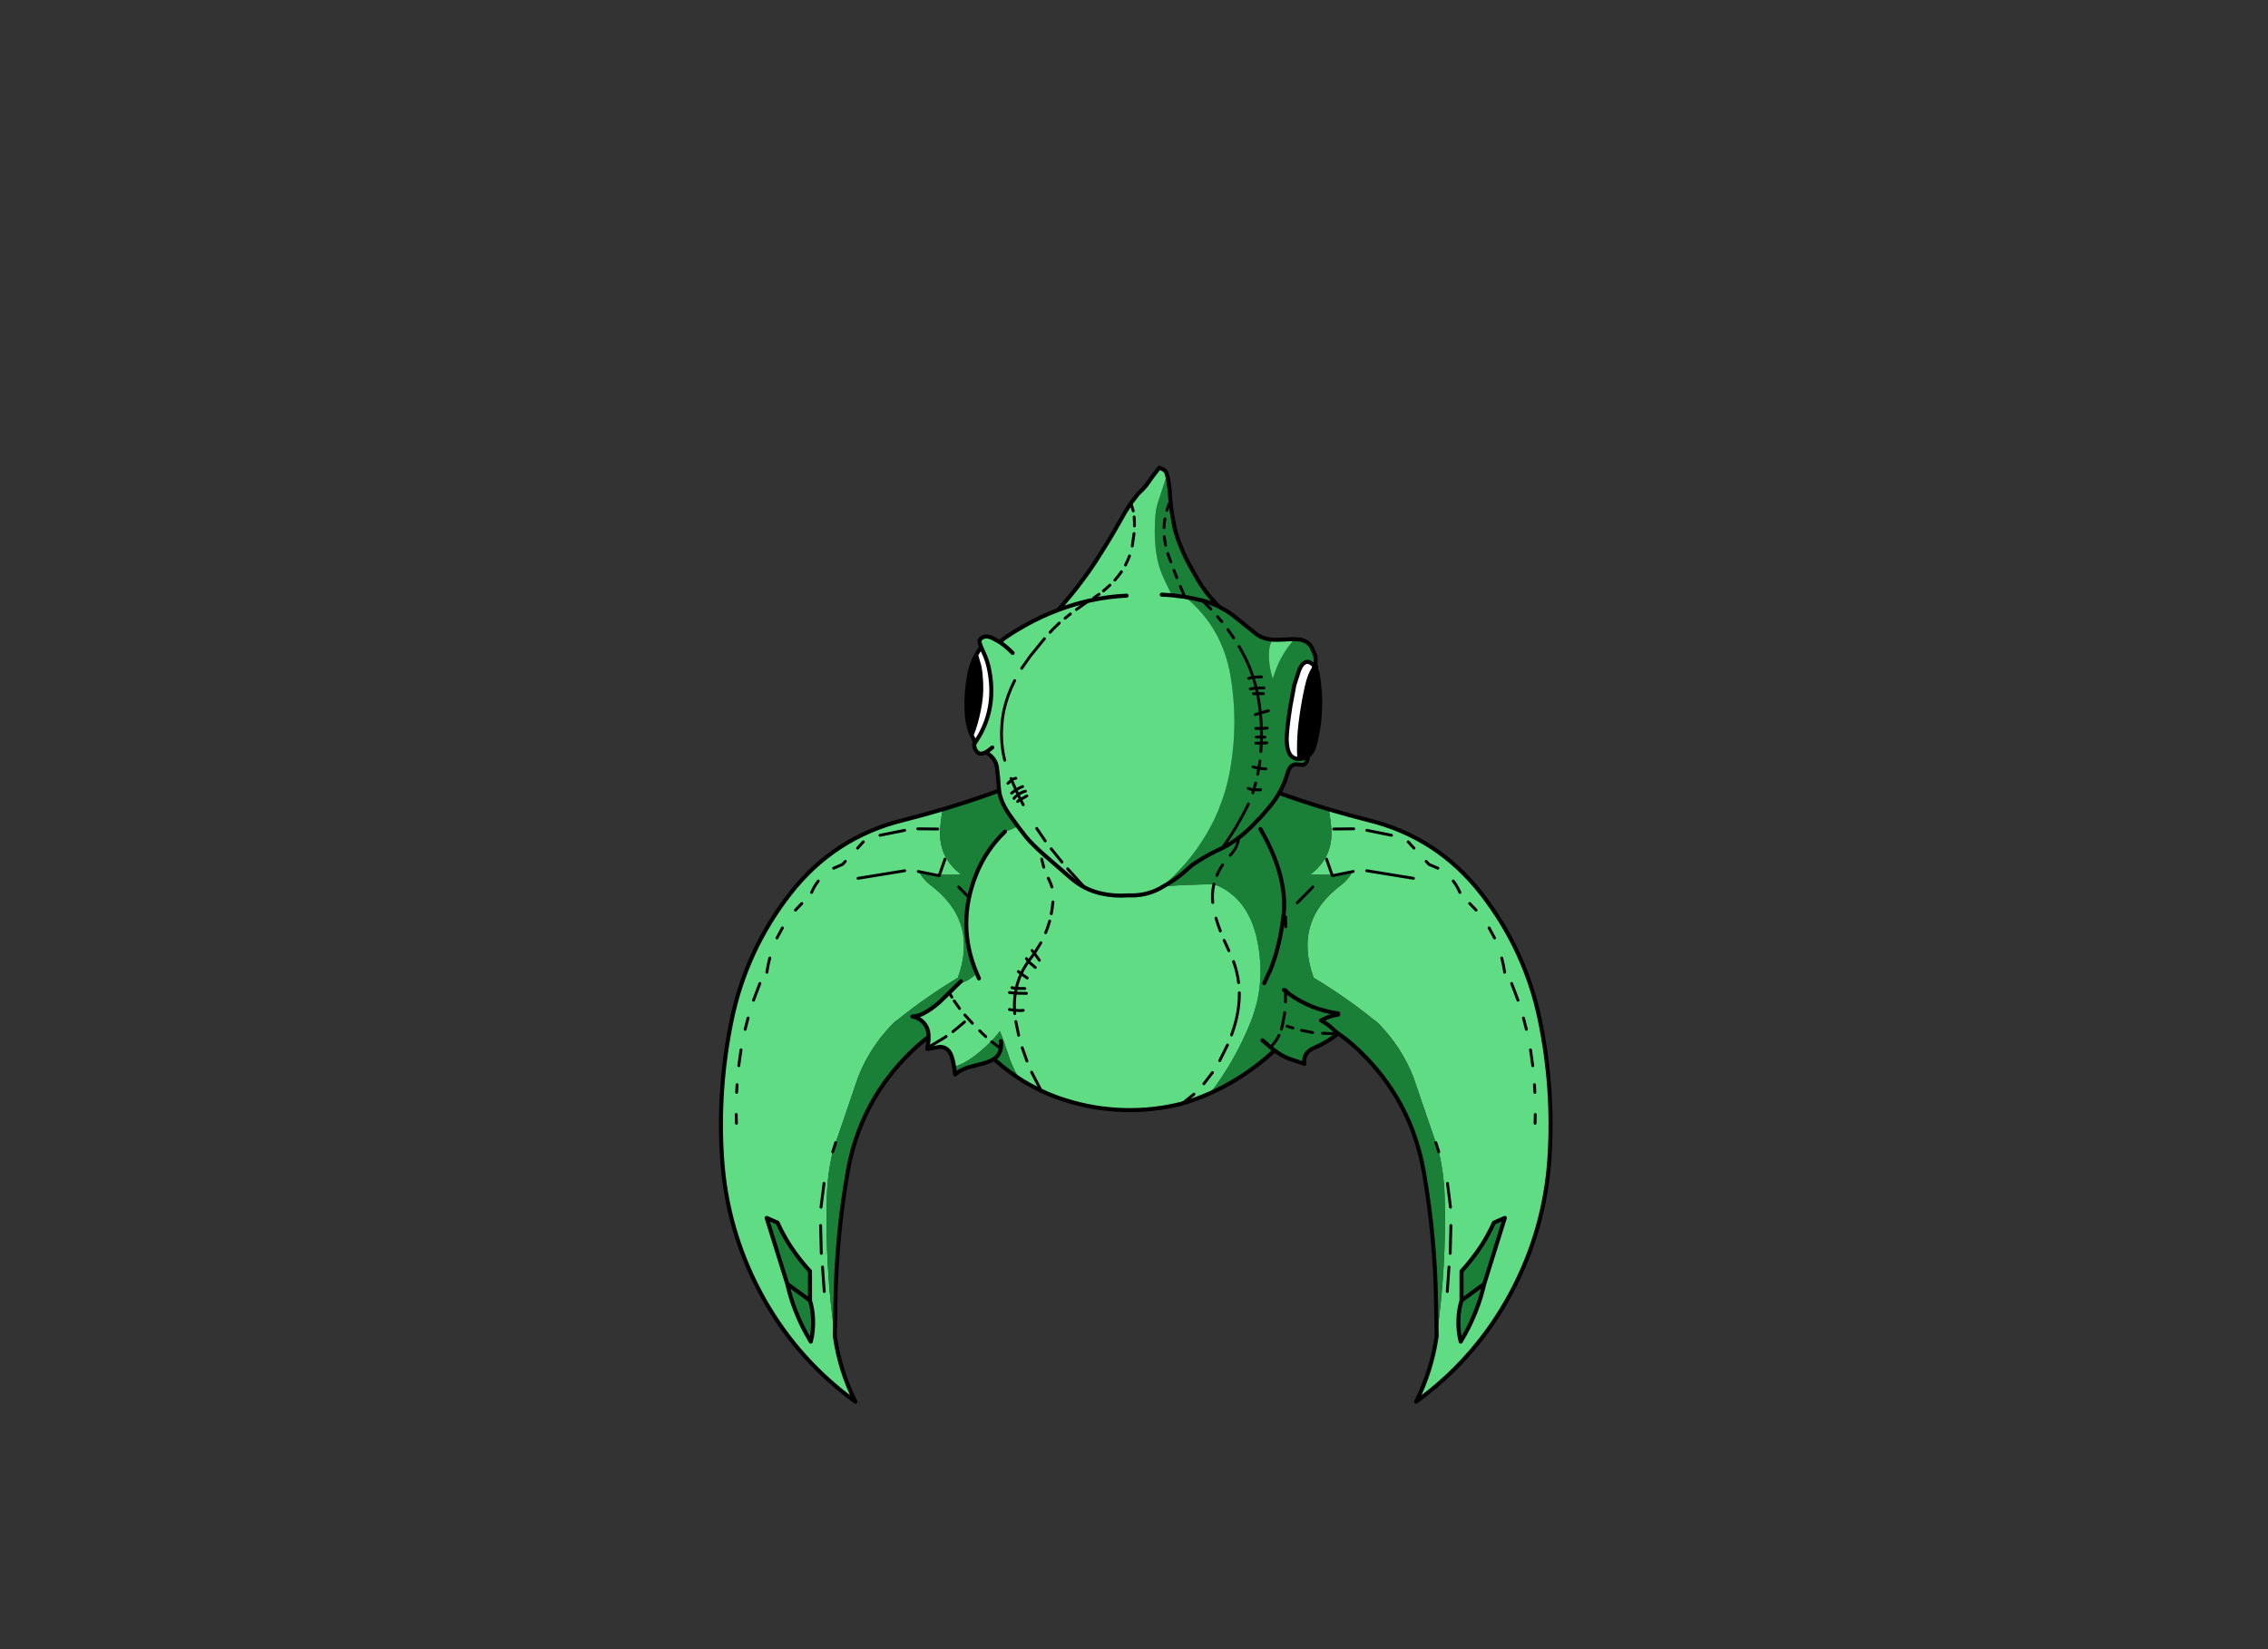 <?xml version="1.0" encoding="utf-8"?>
<!DOCTYPE svg PUBLIC "-//W3C//DTD SVG 1.1//EN" "http://www.w3.org/Graphics/SVG/1.1/DTD/svg11.dtd">
<svg version="1.1" xmlns="http://www.w3.org/2000/svg" xmlns:xlink="http://www.w3.org/1999/xlink" viewBox="0 0 11000 8000">

<rect x="0" y="0" width="11000" height="8000" fill="#333333" stroke="none"/>

<g enable-background="new">

<g>

<g>

<g transform="matrix(-0.49 0 0 0.49 6058 4414)">

<g>

<path fill-opacity="1.000" fill="#60DD84" d="M -2532 3049 L -2424 3096 Q -2370 3216 -2296 3330 Q -2209 3461 -2103 3577 L -2103 3867 Q -2077 3952 -2073 4045 Q -2067 4163 -2095 4274 L -2133 4208 Q -2268 3966 -2328 3702 L -2532 3049 Z M -789 -996 Q -982 -939 -1179 -889 Q -1863 -721 -2299 -162 Q -2735 399 -2878 1089 Q -3019 1771 -2973 2463 Q -2926 3166 -2594 3789 Q -2268 4399 -1721 4818 L -1654 4868 Q -1808 4561 -1857 4219 Q -1956 3532 -1936 2836 Q -1930 2612 -1878 2395 L -1849 2304 L -1716 1917 L -1715 1914 L -1678 1805 L -1626 1653 Q -1511 1363 -1292 1135 L -1259 1103 L -1255 1099 L -1250 1099 Q -958 862 -639 671 Q -436 106 -915 -249 Q -982 -300 -1024 -379 L -1024 -379 L -909 -356 L -904 -355 L -825 -339 L -821 -348 L -605 -349 Q -836 -522 -814 -808 Q -807 -903 -789 -996 Z">

</path>

<path fill-opacity="1.000" fill="#1A8037" d="M 94 -1334 L 97 -1318 L 79 -1302 Q -342 -1129 -789 -996 Q -807 -903 -814 -808 Q -836 -522 -605 -349 L -821 -348 L -825 -339 L -904 -355 L -909 -356 L -1024 -379 L -1024 -379 Q -982 -300 -915 -249 Q -436 106 -639 671 Q -958 862 -1250 1099 L -1255 1099 L -1259 1103 L -1292 1135 Q -1511 1363 -1626 1653 L -1678 1805 L -1715 1914 L -1716 1917 L -1849 2304 L -1878 2395 Q -1930 2612 -1936 2836 Q -1956 3532 -1857 4219 L -1851 3879 Q -1841 3232 -1731 2599 Q -1609 1892 -1094 1397 Q -653 972 -72 972 Q 51 972 180 991 L 180 992 Q 321 287 316 -428 Q 312 -887 124 -1304 L 124 -1306 L 115 -1314 L 117 -1316 L 109 -1321 L 101 -1329 L 94 -1334 Z M -2532 3049 L -2328 3702 Q -2268 3966 -2133 4208 L -2095 4274 Q -2067 4163 -2073 4045 Q -2077 3952 -2103 3867 L -2103 3577 Q -2209 3461 -2296 3330 Q -2370 3216 -2424 3096 L -2532 3049 Z">

</path>

<path fill="none" stroke-opacity="1.000" stroke="rgb(0,0,0)" stroke-linejoin="round" stroke-linecap="round" stroke-width="40" d="M 97 -1318 L 112 -1317 L 101 -1328 L 97 -1318 Z M 97 -1318 L 94 -1334 L 101 -1329 M 117 -1316 L 124 -1306 L 124 -1304 Q 312 -887 316 -428 Q 321 287 180 992 M 180 991 Q -560 882 -1094 1397 Q -1609 1892 -1731 2599 Q -1841 3232 -1851 3879 L -1857 4219 Q -1808 4561 -1654 4868 L -1721 4818 Q -2268 4399 -2594 3789 Q -2926 3166 -2973 2463 Q -3019 1771 -2878 1089 Q -2735 399 -2299 -162 Q -1863 -721 -1179 -889 Q -982 -939 -789 -996 Q -342 -1129 79 -1302 L 97 -1318 M 101 -1328 L 101 -1329 L 100 -1328 L 101 -1328 Z M 97 -1330 L 100 -1328 M 124 -1304 L 114 -1315 L 112 -1317 L 113 -1317 L 109 -1321 M 114 -1315 L 113 -1317 L 115 -1314 L 117 -1316 M 124 -1306 L 115 -1314 L 114 -1315 M -2328 3702 L -2103 3867 L -2103 3577 Q -2209 3461 -2296 3330 Q -2370 3216 -2424 3096 L -2532 3049 L -2328 3702 Z M -2328 3702 Q -2268 3966 -2133 4208 L -2095 4274 Q -2067 4163 -2073 4045 Q -2077 3952 -2103 3867">

</path>

<path fill="none" stroke-opacity="1.000" stroke="rgb(0,0,0)" stroke-linejoin="round" stroke-linecap="round" stroke-width="28.572" d="M 101 -1329 L 109 -1321 L 117 -1316 M 94 -1334 L 97 -1330 M -2087 -173 Q -2060 -236 -2021 -286 M -1869 -413 L -1782 -450 L -1753 -481 M -1410 -739 L -1166 -788 M -1024 -379 L -1031 -381 M -1036 -803 L -838 -801 M -1849 2304 L -1878 2395 M -909 -356 L -1024 -379 M -821 -348 L -825 -339 L -904 -355 M -477 -70 L -631 -227 M -767 -503 L -821 -348 M -1165 -388 L -1627 -313 M -1632 -612 L -1575 -674 M -156 446 L -156 375 L -170 351 L -171 397 M -203 345 L -203 299 L -170 351 M -275 194 L -362 70 L -363 167 M -2430 278 L -2376 178 M -2530 617 Q -2519 544 -2501 476 M -2662 894 L -2599 728 M -2808 1542 L -2786 1385 M -2829 1806 L -2825 1730 M -2745 1182 L -2716 1070 M -1964 2707 L -1994 2943 M -2831 2112 L -2833 2025 M -1979 3535 L -1962 3778 M -1998 3124 L -1991 3400 M -2247 2 L -2184 -64">

</path>

</g>

</g>

<g transform="matrix(0.49 0 0 0.49 4959 4414)">

<g>

<path fill-opacity="1.000" fill="#60DD84" d="M -2532 3049 L -2424 3096 Q -2370 3216 -2296 3330 Q -2209 3461 -2103 3577 L -2103 3867 Q -2077 3952 -2073 4045 Q -2067 4163 -2095 4274 L -2133 4208 Q -2268 3966 -2328 3702 L -2532 3049 Z M -789 -996 Q -982 -939 -1179 -889 Q -1863 -721 -2299 -162 Q -2735 399 -2878 1089 Q -3019 1771 -2973 2463 Q -2926 3166 -2594 3789 Q -2268 4399 -1721 4818 L -1654 4868 Q -1808 4561 -1857 4219 Q -1956 3532 -1936 2836 Q -1930 2612 -1878 2395 L -1849 2304 L -1716 1917 L -1715 1914 L -1678 1805 L -1626 1653 Q -1511 1363 -1292 1135 L -1259 1103 L -1255 1099 L -1250 1099 Q -958 862 -639 671 Q -436 106 -915 -249 Q -982 -300 -1024 -379 L -1024 -379 L -909 -356 L -904 -355 L -825 -339 L -821 -348 L -605 -349 Q -836 -522 -814 -808 Q -807 -903 -789 -996 Z">

</path>

<path fill-opacity="1.000" fill="#1A8037" d="M 94 -1334 L 97 -1318 L 79 -1302 Q -342 -1129 -789 -996 Q -807 -903 -814 -808 Q -836 -522 -605 -349 L -821 -348 L -825 -339 L -904 -355 L -909 -356 L -1024 -379 L -1024 -379 Q -982 -300 -915 -249 Q -436 106 -639 671 Q -958 862 -1250 1099 L -1255 1099 L -1259 1103 L -1292 1135 Q -1511 1363 -1626 1653 L -1678 1805 L -1715 1914 L -1716 1917 L -1849 2304 L -1878 2395 Q -1930 2612 -1936 2836 Q -1956 3532 -1857 4219 L -1851 3879 Q -1841 3232 -1731 2599 Q -1609 1892 -1094 1397 Q -653 972 -72 972 Q 51 972 180 991 L 180 992 Q 321 287 316 -428 Q 312 -887 124 -1304 L 124 -1306 L 115 -1314 L 117 -1316 L 109 -1321 L 101 -1329 L 94 -1334 Z M -2532 3049 L -2328 3702 Q -2268 3966 -2133 4208 L -2095 4274 Q -2067 4163 -2073 4045 Q -2077 3952 -2103 3867 L -2103 3577 Q -2209 3461 -2296 3330 Q -2370 3216 -2424 3096 L -2532 3049 Z">

</path>

<path fill="none" stroke-opacity="1.000" stroke="rgb(0,0,0)" stroke-linejoin="round" stroke-linecap="round" stroke-width="40" d="M 97 -1318 L 112 -1317 L 101 -1328 L 97 -1318 Z M 97 -1318 L 94 -1334 L 101 -1329 M 117 -1316 L 124 -1306 L 124 -1304 Q 312 -887 316 -428 Q 321 287 180 992 M 180 991 Q -560 882 -1094 1397 Q -1609 1892 -1731 2599 Q -1841 3232 -1851 3879 L -1857 4219 Q -1808 4561 -1654 4868 L -1721 4818 Q -2268 4399 -2594 3789 Q -2926 3166 -2973 2463 Q -3019 1771 -2878 1089 Q -2735 399 -2299 -162 Q -1863 -721 -1179 -889 Q -982 -939 -789 -996 Q -342 -1129 79 -1302 L 97 -1318 M 101 -1328 L 101 -1329 L 100 -1328 L 101 -1328 Z M 97 -1330 L 100 -1328 M 124 -1304 L 114 -1315 L 112 -1317 L 113 -1317 L 109 -1321 M 114 -1315 L 113 -1317 L 115 -1314 L 117 -1316 M 124 -1306 L 115 -1314 L 114 -1315 M -2328 3702 L -2103 3867 L -2103 3577 Q -2209 3461 -2296 3330 Q -2370 3216 -2424 3096 L -2532 3049 L -2328 3702 Z M -2328 3702 Q -2268 3966 -2133 4208 L -2095 4274 Q -2067 4163 -2073 4045 Q -2077 3952 -2103 3867">

</path>

<path fill="none" stroke-opacity="1.000" stroke="rgb(0,0,0)" stroke-linejoin="round" stroke-linecap="round" stroke-width="28.572" d="M 101 -1329 L 109 -1321 L 117 -1316 M 94 -1334 L 97 -1330 M -2087 -173 Q -2060 -236 -2021 -286 M -1869 -413 L -1782 -450 L -1753 -481 M -1410 -739 L -1166 -788 M -1024 -379 L -1031 -381 M -1036 -803 L -838 -801 M -1849 2304 L -1878 2395 M -909 -356 L -1024 -379 M -821 -348 L -825 -339 L -904 -355 M -477 -70 L -631 -227 M -767 -503 L -821 -348 M -1165 -388 L -1627 -313 M -1632 -612 L -1575 -674 M -156 446 L -156 375 L -170 351 L -171 397 M -203 345 L -203 299 L -170 351 M -275 194 L -362 70 L -363 167 M -2430 278 L -2376 178 M -2530 617 Q -2519 544 -2501 476 M -2662 894 L -2599 728 M -2808 1542 L -2786 1385 M -2829 1806 L -2825 1730 M -2745 1182 L -2716 1070 M -1964 2707 L -1994 2943 M -2831 2112 L -2833 2025 M -1979 3535 L -1962 3778 M -1998 3124 L -1991 3400 M -2247 2 L -2184 -64">

</path>

</g>

</g>

<g transform="matrix(0.49 0 0 0.49 5460 4587)">

<g>

<path fill-opacity="1.000" fill="#60DD84" d="M -512 -1437 Q -579 -1437 -654 -1411 Q -751 -1378 -879 -1295 Q -1015 -1206 -1088 -1170 Q -1143 -1142 -1189 -1130 L -1196 -1128 Q -1385 -946 -1482 -701 Q -1679 -206 -1474 277 Q -1522 322 -1570 348 Q -1612 370 -1662 383 L -1746 466 L -1848 564 Q -2009 702 -2111 702 Q -2112 702 -2112 702 L -2112 702 Q -2019 720 -1973 803 Q -1936 873 -1963 1012 L -1965 1023 L -1840 1003 Q -1754 1003 -1722 1100 Q -1710 1136 -1699 1200 Q -1589 1171 -1446 1052 Q -1316 943 -1246 847 Q -1219 904 -1145 1132 Q -1103 1238 -1055 1316 Q -950 1384 -837 1437 Q -717 1494 -589 1533 Q -311 1620 -18 1628 Q 12 1629 41 1629 Q 299 1629 550 1566 L 561 1563 Q 702 1521 837 1461 Q 1086 1133 1238 753 Q 1389 372 1301 -52 Q 1213 -477 873 -609 Q 873 -609 873 -609 L 873 -609 L 566 -599 Q 453 -590 340 -590 Q 43 -590 -246 -650 Q -665 -736 -810 -1139 Q -696 -1326 -507 -1437 Q -509 -1437 -512 -1437 Z">

</path>

<path fill-opacity="1.000" fill="#1A8037" d="M -1246 847 Q -1316 943 -1446 1052 Q -1589 1171 -1699 1200 L -1688 1276 Q -1644 1232 -1553 1204 L -1397 1163 L -1344 1144 L -1304 1122 Q -1214 1206 -1114 1275 L -1055 1316 Q -1103 1238 -1145 1132 Q -1219 904 -1246 847 Z M 203 -1628 Q -170 -1628 -499 -1442 L -507 -1437 Q -696 -1326 -810 -1139 Q -665 -736 -246 -650 Q 44 -590 340 -590 Q 452 -590 566 -599 L 873 -609 Q 1213 -477 1301 -52 Q 1389 372 1238 753 Q 1086 1133 837 1461 Q 941 1414 1041 1357 Q 1275 1221 1473 1038 L 1504 1060 Q 1571 1105 1632 1125 L 1768 1171 Q 1752 1058 1868 1011 Q 1984 963 2097 875 L 2096 874 Q 2028 792 1933 741 Q 2014 696 2103 683 L 2103 672 Q 1833 633 1624 483 L 1581 451 L 1585 439 Q 1461 297 1434 244 L 1432 240 Q 1522 18 1560 -282 Q 1610 -670 1341 -1140 L 1328 -1133 L 1288 -1127 Q 1217 -1127 1135 -1202 Q 1086 -1247 1043 -1255 L 1043 -1255 Q 1043 -1255 1043 -1255 Q 845 -1563 389 -1617 Q 295 -1628 203 -1628 Z">

</path>

<path fill="none" stroke-opacity="1.000" stroke="rgb(0,0,0)" stroke-linejoin="round" stroke-linecap="round" stroke-width="28.572" d="M 1585 439 L 1624 483 M 2096 874 L 2111 876 M 1043 -1255 Q 1073 -1209 1097 -1156 Q 1156 -1026 1034 -894 M 902 -695 Q 924 -748 959 -799 M 936 -145 Q 910 -213 893 -272 M 861 -427 Q 856 -474 859 -513 Q 861 -560 873 -609 M -810 -1139 L -817 -1127 Q -834 -1074 -839 -1019 M 1043 -1255 Q 845 -1563 389 -1617 Q -89 -1674 -499 -1442 L -507 -1437 Q -696 -1326 -810 -1139 M 1851 861 L 1739 839 M 1655 816 L 1639 811 L 1596 798 M 2096 874 L 1948 868 M 1581 451 L 1585 439 M 1117 367 Q 1104 260 1067 158 M 1540 828 L 1545 810 L 1552 783 L 1574 664 M 1581 451 L 1581 557 M 1047 885 Q 1127 668 1124 467 M 561 1563 L 675 1471 M 1433 1007 Q 1485 954 1517 889 M 930 1139 L 1007 984 M 773 1368 L 858 1257 M 1021 51 L 974 -52 M -812 -776 L -832 -856 M -731 -580 Q -742 -618 -761 -655 L -767 -667 M -793 -127 Q -770 -184 -753 -243 M -737 -315 Q -726 -373 -721 -432 M -927 49 L -904 76 L -840 -28 M -983 129 L -963 156 L -941 126 L -904 76 L -898 85 L -855 145 M -963 156 L -952 168 L -895 217 M -1063 257 L -1035 279 Q -1006 215 -963 156 M -975 321 L -1023 288 L -1035 279 Q -1068 349 -1084 424 L -1078 424 L -999 425 M -1151 465 L -1093 471 L -1084 424 L -1127 417 M -1093 471 L -983 473 M -1386 901 L -1420 869 L -1446 843 M -1518 769 L -1560 723 L -1582 699 L -1593 687 M -1060 888 L -1088 752 M -1093 471 Q -1106 553 -1101 640 L -1094 641 Q -1040 646 -1015 641 M -1099 673 L -1101 640 L -1151 633 M -978 1143 L -1025 1011 M -837 1437 L -932 1253 M -1237 1019 L -1327 952 M -1963 1012 L -1802 916 L -1778 900 M -1645 623 L -1698 548 M -1711 852 L -1663 813 L -1596 756 M -1721 511 L -1746 466">

</path>

<path fill="none" stroke-opacity="1.000" stroke="rgb(0,0,0)" stroke-linejoin="round" stroke-linecap="round" stroke-width="40" d="M 1333 -1154 L 1341 -1140 Q 1610 -670 1560 -282 Q 1522 18 1432 240 M 1624 483 Q 1833 633 2103 672 L 2103 683 Q 2014 696 1933 741 Q 2028 792 2096 874 M 837 1461 Q 941 1414 1041 1357 Q 1275 1221 1473 1038 L 1433 1007 L 1354 938 M 1473 1038 L 1504 1060 Q 1571 1105 1632 1125 L 1768 1171 Q 1752 1058 1868 1011 Q 1984 963 2097 875 L 2096 874 M 1432 240 L 1371 372 M 1581 451 L 1566 438 M 837 1461 Q 702 1521 561 1563 L 550 1566 Q 270 1636 -18 1628 Q -311 1620 -589 1533 Q -717 1494 -837 1437 Q -950 1384 -1055 1316 L -1114 1275 Q -1214 1206 -1304 1122 L -1344 1144 L -1397 1163 L -1553 1204 Q -1644 1232 -1688 1276 L -1699 1200 Q -1710 1136 -1722 1100 Q -1754 1003 -1840 1003 L -1965 1023 L -1963 1012 Q -1936 873 -1973 803 Q -2019 720 -2112 702 Q -2010 703 -1848 564 L -1746 466 L -1662 383 L -1631 353 M 1624 483 L 1581 451 M -1474 277 Q -1679 -206 -1482 -701 Q -1385 -946 -1196 -1128 M -1453 325 L -1474 277 M -1304 1122 Q -1286 1110 -1273 1096 Q -1245 1065 -1237 1019 Q -1231 986 -1236 946">

</path>

</g>

</g>

<g transform="matrix(0.49 0 0 0.49 5486 4065)">

<g>

<path fill-opacity="1.000" fill="rgb(0,0,0)" d="M -1534 -1811 L -1557 -1764 Q -1590 -1691 -1605 -1604 Q -1635 -1435 -1629 -1260 Q -1625 -1129 -1579 -1018 Q -1535 -1128 -1507 -1267 Q -1479 -1407 -1484 -1523 Q -1489 -1639 -1502 -1700 L -1534 -1811 Z M 1821 -1693 Q 1768 -1636 1734 -1474 Q 1699 -1313 1677 -1134 Q 1655 -956 1665 -782 L 1711 -790 Q 1734 -797 1754 -812 Q 1795 -844 1815 -912 Q 1843 -1011 1858 -1123 Q 1871 -1222 1872 -1345 L 1869 -1429 L 1859 -1536 L 1858 -1548 L 1851 -1596 Q 1846 -1643 1823 -1691 L 1821 -1693 Z">

</path>

<path fill-opacity="1.000" fill="#1A8037" d="M 355 -3595 L 257 -3297 Q 234 -3209 234 -3033 Q 234 -2811 289 -2653 Q 314 -2581 404 -2403 L 531 -2387 L 530 -2390 L 535 -2386 Q 904 -2084 985 -1598 Q 1061 -1142 982 -687 Q 907 -253 649 108 Q 489 332 278 503 L 294 494 Q 441 412 517 344 L 607 265 L 685 215 Q 760 167 902 100 L 903 99 Q 1045 31 1189 -110 L 1197 -118 L 1261 -185 L 1294 -219 L 1358 -294 Q 1432 -378 1482 -475 Q 1524 -554 1548 -642 L 1563 -681 Q 1582 -722 1627 -729 L 1706 -723 L 1712 -726 Q 1735 -743 1743 -771 L 1754 -812 L 1754 -812 Q 1734 -797 1711 -790 L 1665 -782 Q 1663 -782 1662 -782 Q 1620 -782 1589 -808 Q 1541 -850 1540 -986 Q 1543 -1070 1560 -1194 Q 1577 -1319 1596 -1409 L 1616 -1515 L 1658 -1646 Q 1691 -1744 1747 -1744 Q 1752 -1744 1757 -1743 Q 1794 -1730 1821 -1693 L 1823 -1691 Q 1831 -1777 1821 -1810 L 1786 -1889 Q 1761 -1935 1704 -1956 L 1679 -1964 L 1618 -1968 Q 1492 -1831 1429 -1654 L 1402 -1579 Q 1357 -1712 1366 -1854 Q 1370 -1913 1400 -1963 Q 1309 -1971 1252 -2009 L 1243 -2016 L 1101 -2130 L 987 -2220 Q 939 -2254 873 -2288 L 833 -2329 Q 730 -2437 657 -2563 L 581 -2697 Q 534 -2780 488 -2894 Q 442 -3008 429 -3078 L 408 -3193 L 401 -3238 Q 394 -3289 390 -3339 L 389 -3344 L 384 -3403 L 383 -3431 L 381 -3454 L 377 -3480 L 373 -3507 L 370 -3530 L 365 -3556 L 355 -3595 Z">

</path>

<path fill-opacity="1.000" fill="#60DD84" d="M 1579 -1968 L 1505 -1964 L 1497 -1964 Q 1467 -1962 1439 -1962 Q 1418 -1962 1400 -1963 Q 1370 -1913 1366 -1854 Q 1357 -1712 1402 -1579 L 1429 -1654 Q 1492 -1831 1618 -1968 Z M 278 -3665 L 203 -3567 L 149 -3490 L 113 -3450 L 68 -3406 L -2 -3315 L -3 -3314 L -63 -3220 L -112 -3133 L -159 -3051 L -217 -2953 L -250 -2899 L -285 -2843 L -323 -2783 L -355 -2732 L -389 -2682 L -423 -2632 L -482 -2552 L -536 -2480 L -602 -2398 L -679 -2307 L -722 -2257 Q -895 -2192 -1047 -2106 Q -1200 -2021 -1303 -1941 L -1350 -1967 Q -1398 -1995 -1434 -1995 Q -1475 -1995 -1501 -1958 Q -1499 -1921 -1483 -1887 L -1458 -1831 L -1455 -1824 L -1446 -1803 L -1441 -1791 Q -1419 -1736 -1407 -1677 Q -1332 -1315 -1497 -1019 L -1527 -970 L -1543 -946 L -1553 -932 Q -1554 -871 -1512 -842 Q -1501 -834 -1486 -834 Q -1466 -834 -1438 -849 Q -1340 -790 -1328 -698 Q -1316 -607 -1308 -486 Q -1300 -365 -1199 -223 Q -1098 -81 -1038 -8 Q -978 64 -858 170 L -601 393 Q -534 451 -460 490 Q -384 529 -302 548 Q -203 571 -102 571 Q -66 571 -30 568 Q -14 569 3 569 Q 151 569 278 503 Q 489 332 649 108 Q 907 -253 982 -687 Q 1061 -1142 985 -1598 Q 904 -2084 535 -2386 L 531 -2387 L 404 -2403 Q 314 -2581 289 -2653 Q 234 -2811 234 -3033 Q 234 -3209 257 -3297 L 355 -3595 L 351 -3609 Q 341 -3647 278 -3665 Z">

</path>

<path fill-opacity="1.000" fill="rgb(255,255,255)" d="M -1483 -1887 Q -1512 -1852 -1534 -1811 L -1502 -1700 Q -1489 -1639 -1484 -1523 Q -1479 -1407 -1507 -1267 Q -1535 -1128 -1579 -1018 L -1543 -946 L -1527 -970 L -1497 -1019 Q -1332 -1315 -1407 -1677 Q -1419 -1736 -1441 -1791 L -1446 -1803 L -1455 -1824 L -1458 -1831 L -1483 -1887 Z M 1747 -1744 Q 1691 -1744 1658 -1646 L 1616 -1515 L 1596 -1409 Q 1577 -1319 1560 -1194 Q 1543 -1070 1540 -986 Q 1541 -850 1589 -808 Q 1620 -782 1662 -782 Q 1664 -782 1665 -782 Q 1655 -956 1677 -1134 Q 1699 -1313 1734 -1474 Q 1768 -1636 1821 -1693 Q 1794 -1730 1757 -1743 Q 1752 -1744 1747 -1744 Z">

</path>

<path fill="none" stroke-opacity="1.000" stroke="rgb(0,0,0)" stroke-linejoin="round" stroke-linecap="round" stroke-width="40" d="M 355 -3595 L 365 -3556 L 370 -3530 L 373 -3507 L 377 -3480 L 381 -3454 L 383 -3431 L 384 -3403 L 389 -3344 L 390 -3339 Q 394 -3289 401 -3238 L 408 -3193 L 429 -3078 Q 442 -3008 488 -2894 Q 534 -2780 581 -2697 L 657 -2563 Q 730 -2437 833 -2329 L 873 -2288 Q 939 -2254 987 -2220 L 1101 -2130 L 1243 -2016 L 1252 -2009 Q 1309 -1971 1400 -1963 Q 1444 -1960 1497 -1964 L 1505 -1964 L 1579 -1968 L 1618 -1968 L 1679 -1964 L 1704 -1956 Q 1761 -1935 1786 -1889 L 1821 -1810 Q 1831 -1777 1823 -1691 Q 1846 -1643 1851 -1596 L 1858 -1548 L 1859 -1536 L 1869 -1429 L 1872 -1345 Q 1871 -1222 1858 -1123 Q 1843 -1011 1815 -912 Q 1795 -844 1754 -812 L 1743 -771 Q 1735 -743 1712 -726 L 1706 -723 L 1627 -729 Q 1582 -722 1563 -681 L 1548 -642 Q 1524 -554 1482 -475 Q 1432 -378 1358 -294 L 1294 -219 L 1261 -185 L 1197 -118 L 1189 -110 Q 1045 31 903 99 M 902 100 Q 760 167 685 215 L 607 265 L 517 344 Q 441 412 294 494 L 278 503 Q 137 576 -30 568 Q -168 579 -302 548 Q -384 529 -460 490 Q -534 451 -601 393 L -858 170 Q -978 64 -1038 -8 Q -1098 -81 -1199 -223 Q -1300 -365 -1308 -486 Q -1316 -607 -1328 -698 Q -1340 -790 -1438 -849 Q -1486 -824 -1512 -842 Q -1554 -871 -1553 -932 L -1543 -946 L -1579 -1018 Q -1625 -1129 -1629 -1260 Q -1635 -1435 -1605 -1604 Q -1590 -1691 -1557 -1764 L -1534 -1811 Q -1512 -1852 -1483 -1887 Q -1499 -1921 -1501 -1958 Q -1453 -2027 -1350 -1967 L -1303 -1941 Q -1200 -2021 -1047 -2106 Q -895 -2192 -722 -2257 L -679 -2307 L -602 -2398 L -536 -2480 L -482 -2552 L -423 -2632 L -389 -2682 L -355 -2732 L -323 -2783 L -285 -2843 L -250 -2899 L -217 -2953 L -159 -3051 L -112 -3133 L -63 -3220 L -3 -3314 L -2 -3315 L 68 -3406 L 113 -3450 L 149 -3490 L 203 -3567 L 278 -3665 Q 341 -3647 351 -3609 L 355 -3595 M 404 -2403 L 531 -2387 M 404 -2403 L 303 -2409 M 535 -2386 L 604 -2374 L 705 -2351 Q 788 -2329 843 -2302 L 873 -2288 M 531 -2387 L 535 -2386 M 1821 -1693 Q 1794 -1730 1757 -1743 Q 1694 -1752 1658 -1646 L 1616 -1515 L 1596 -1409 Q 1577 -1319 1560 -1194 Q 1543 -1070 1540 -986 Q 1541 -850 1589 -808 Q 1621 -781 1665 -782 Q 1655 -956 1677 -1134 Q 1699 -1313 1734 -1474 Q 1768 -1636 1821 -1693 Z M 1665 -782 L 1711 -790 Q 1734 -797 1754 -812 M -421 -2348 Q -569 -2314 -722 -2257 M -421 -2348 L -383 -2356 Q -216 -2391 -45 -2399 M -1543 -946 L -1527 -970 L -1497 -1019 Q -1332 -1315 -1407 -1677 Q -1419 -1736 -1441 -1791 L -1446 -1803 L -1455 -1824 L -1458 -1831 L -1483 -1887 M -1534 -1811 L -1502 -1700 Q -1489 -1639 -1484 -1523 Q -1479 -1407 -1507 -1267 Q -1535 -1128 -1579 -1018 M -1303 -1941 Q -1238 -1898 -1173 -1832 M -1374 -896 Q -1410 -865 -1438 -849">

</path>

<path fill="none" stroke-opacity="1.000" stroke="rgb(0,0,0)" stroke-linejoin="round" stroke-linecap="round" stroke-width="28.572" d="M 903 99 L 902 100 M 531 -2387 L 530 -2390 L 488 -2489 M 390 -3339 Q 368 -3291 354 -3243 M 33 -3089 L 33 -3129 L 30 -3178 M 335 -3160 Q 327 -3116 326 -3072 M 424 -2650 L 452 -2578 M 363 -2816 L 370 -2796 L 393 -2733 M 705 -2351 L 790 -2266 M 856 -2191 L 898 -2141 M 328 -2982 L 341 -2899 M 11 -2890 L 29 -3014 M 1164 -1580 L 1204 -1592 L 1208 -1592 Q 1158 -1744 1076 -1883 L 1068 -1896 M 1310 -1429 L 1251 -1429 L 1263 -1364 L 1280 -1238 L 1307 -1245 L 1359 -1259 M 1211 -1429 L 1251 -1429 L 1239 -1484 L 1218 -1482 L 1179 -1476 M 1347 -1088 L 1290 -1084 L 1291 -999 L 1324 -999 M 1239 -999 L 1291 -999 L 1289 -939 L 1343 -942 M 1234 -1084 L 1276 -1084 L 1290 -1084 L 1287 -1147 L 1280 -1238 L 1229 -1221 M 1291 -1595 L 1208 -1592 L 1239 -1484 L 1315 -1486 M 1234 -939 L 1246 -939 L 1289 -939 L 1284 -856 M 1334 -684 L 1264 -690 L 1253 -631 M 1206 -704 L 1249 -694 L 1264 -690 L 1275 -762 M 1281 -477 L 1214 -477 L 1204 -446 M 1159 -491 L 1191 -480 L 1214 -477 L 1233 -544 M 1161 -337 L 1147 -307 Q 1045 -101 903 99 M 958 -2063 L 1015 -1980 M -56 -2702 L -34 -2748 L -16 -2792 M -161 -2553 Q -125 -2593 -96 -2636 M -802 -2036 L -772 -2069 L -711 -2128 M -541 -2262 L -421 -2348 M -654 -2175 L -601 -2218 M -370 -2376 L -317 -2413 M -274 -2446 L -209 -2503 M -1251 -770 Q -1302 -971 -1271 -1197 Q -1252 -1333 -1186 -1488 L -1153 -1558 M -1083 -1680 L -998 -1801 L -858 -1973 M -1189 -589 L -1183 -574 Q -1162 -589 -1141 -591 M -1046 -463 Q -1080 -456 -1117 -430 L -1118 -429 L -1095 -381 L -1092 -383 L -1032 -416 M -1159 -392 Q -1149 -409 -1118 -429 L -1140 -475 L -1144 -473 L -1183 -444 M -1068 -329 L -1095 -381 Q -1116 -369 -1123 -361 M -1183 -574 L -1140 -475 Q -1104 -499 -1074 -509 M -1183 -574 L -1219 -541 M -685 238 L -791 107 M -460 490 L -628 305 M 21 -3238 L -2 -3315 M -850 29 L -934 -94">

</path>

<path fill="none" stroke-opacity="1.000" stroke="rgb(0,0,0)" stroke-linejoin="round" stroke-linecap="round" stroke-width="60" d="M 1821 -1693 L 1823 -1691">

</path>

</g>

</g>

</g>

</g>

</g>

</svg>
